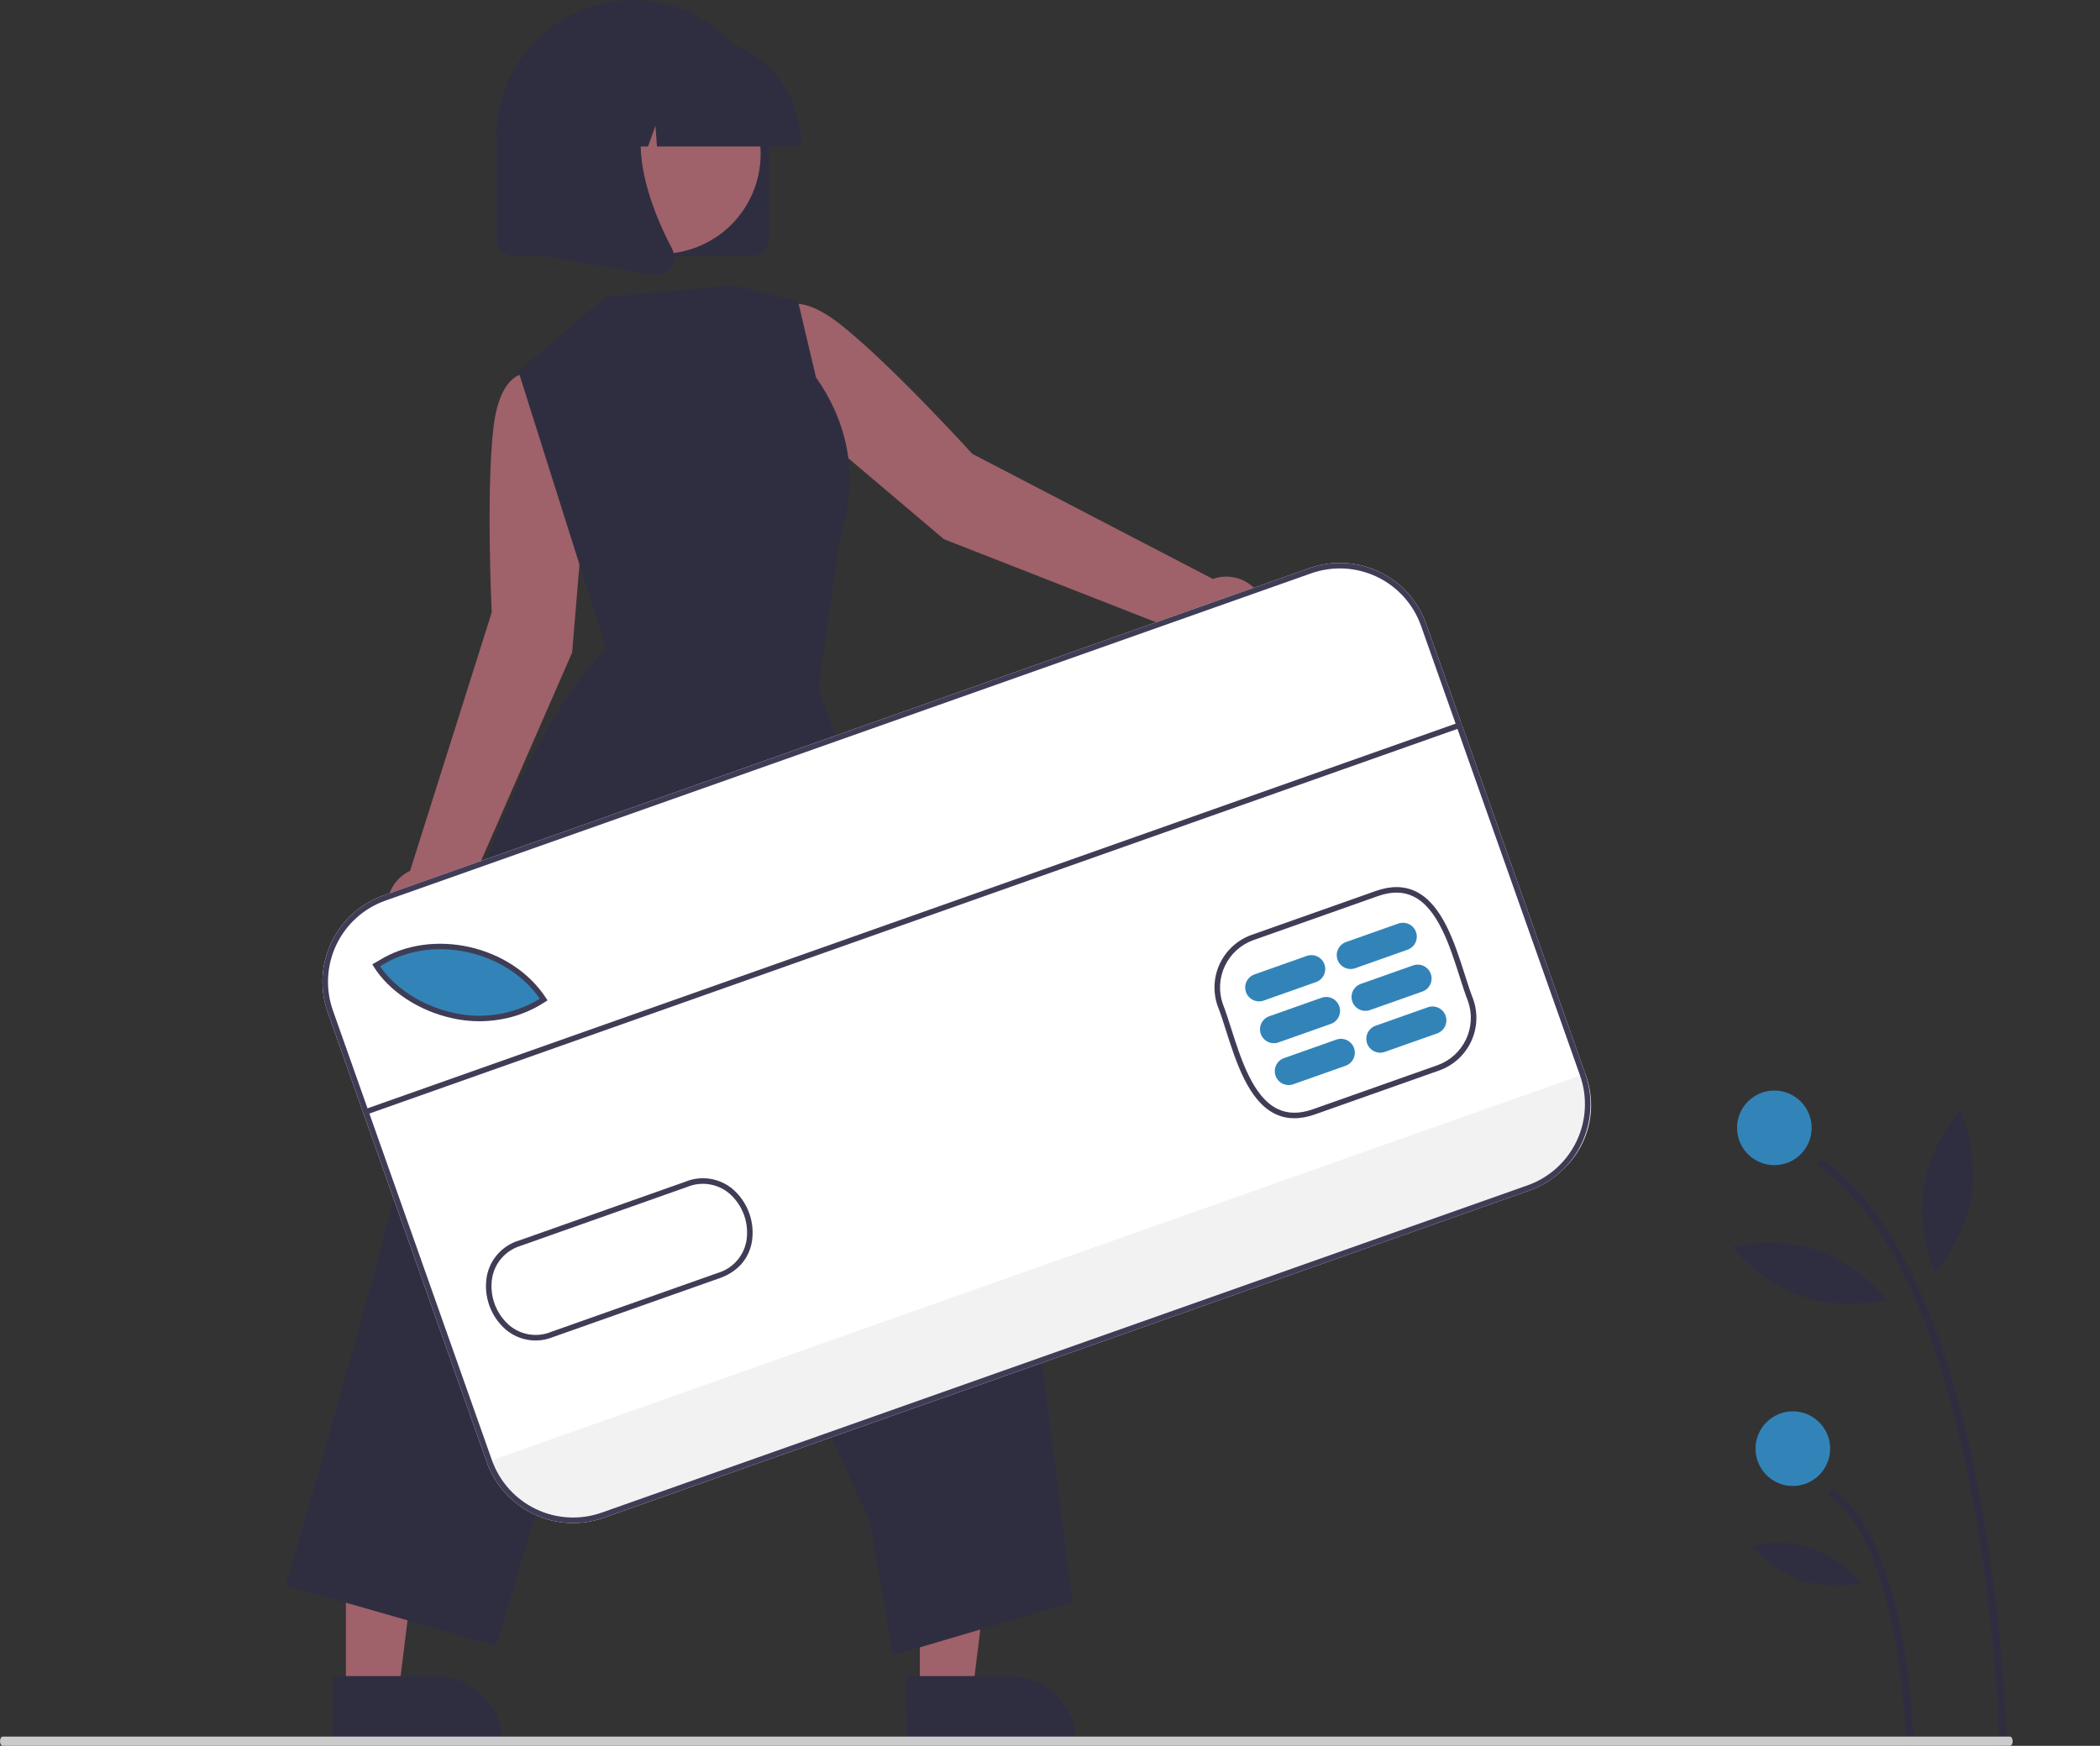 <svg width="457" height="380" viewBox="0 0 457 380" fill="none" xmlns="http://www.w3.org/2000/svg">
<rect x="0" y="0" width="457" height="380" fill="#333333" stroke="none"/>
<g clip-path="url(#clip0)">
<path d="M435.145 380.295L436.769 380.263C436.141 362.207 434.215 344.22 431.005 326.44C423.983 288.374 412.307 263.375 396.302 252.136L395.369 253.465C432.759 279.719 435.126 379.292 435.145 380.295Z" fill="#2F2E41"/>
<path d="M414.848 379.906L416.471 379.874C416.437 378.076 415.422 335.692 398.737 323.977L397.805 325.306C413.816 336.548 414.84 379.474 414.848 379.906Z" fill="#2F2E41"/>
<path d="M386.131 253.612C390.615 253.612 394.25 249.977 394.25 245.492C394.25 241.008 390.615 237.373 386.131 237.373C381.647 237.373 378.012 241.008 378.012 245.492C378.012 249.977 381.647 253.612 386.131 253.612Z" fill="#3284B8"/>
<path d="M390.154 323.441C394.638 323.441 398.273 319.806 398.273 315.322C398.273 310.837 394.638 307.202 390.154 307.202C385.67 307.202 382.035 310.837 382.035 315.322C382.035 319.806 385.67 323.441 390.154 323.441Z" fill="#3284B8"/>
<path d="M418.634 258.48C417.108 268.226 421.085 276.944 421.085 276.944C421.085 276.944 427.536 269.859 429.062 260.112C430.587 250.365 426.61 241.648 426.61 241.648C426.61 241.648 420.16 248.733 418.634 258.48Z" fill="#2F2E41"/>
<path d="M392.094 282.152C401.425 285.353 410.702 282.955 410.702 282.955C410.702 282.955 404.849 275.368 395.518 272.167C386.187 268.966 376.91 271.364 376.91 271.364C376.91 271.364 382.762 278.951 392.094 282.152Z" fill="#2F2E41"/>
<path d="M391.795 343.992C396.018 345.319 400.515 345.513 404.837 344.555C402.093 341.061 398.397 338.435 394.195 336.994C389.993 335.552 385.463 335.357 381.152 336.43C383.977 339.839 387.646 342.447 391.795 343.992Z" fill="#2F2E41"/>
<path d="M263.947 126.015L211.601 98.793C211.601 98.793 194.022 79.433 182.983 70.689C171.943 61.944 168.545 68.368 168.545 68.368L163.904 76.103L175.119 91.703L205.413 117.358L259.543 138.561C260.39 139.947 261.612 141.065 263.068 141.784C264.525 142.503 266.156 142.794 267.771 142.623C269.386 142.452 270.92 141.827 272.193 140.819C273.467 139.811 274.429 138.463 274.967 136.93C275.505 135.397 275.597 133.743 275.233 132.16C274.868 130.577 274.062 129.13 272.908 127.987C271.754 126.844 270.299 126.052 268.713 125.703C267.127 125.354 265.474 125.462 263.947 126.015Z" fill="#9F616A"/>
<path d="M127.792 102.471L124.693 83.51L115.942 81.322C115.942 81.322 108.997 79.183 107.374 93.173C105.75 107.163 107.009 133.283 107.009 133.283L89.242 189.549C87.764 190.236 86.512 191.33 85.632 192.701C84.751 194.073 84.278 195.666 84.268 197.296C84.258 198.926 84.711 200.526 85.574 201.908C86.438 203.291 87.677 204.399 89.146 205.105C90.615 205.811 92.254 206.085 93.873 205.895C95.492 205.705 97.024 205.059 98.29 204.032C99.555 203.005 100.504 201.64 101.024 200.095C101.544 198.55 101.614 196.889 101.227 195.306L124.511 142.035L127.792 102.471Z" fill="#9F616A"/>
<path d="M200.172 368.563L211.623 368.563L217.071 324.393L200.17 324.393L200.172 368.563Z" fill="#9F616A"/>
<path d="M197.25 364.825L219.801 364.824H219.802C223.613 364.824 227.268 366.338 229.963 369.033C232.658 371.729 234.173 375.384 234.173 379.196V379.663L197.251 379.664L197.25 364.825Z" fill="#2F2E41"/>
<path d="M75.277 368.563L86.728 368.563L92.175 324.393L75.275 324.393L75.277 368.563Z" fill="#9F616A"/>
<path d="M72.357 364.825L94.908 364.824H94.909C98.721 364.824 102.376 366.338 105.071 369.033C107.766 371.729 109.28 375.384 109.28 379.196V379.663L72.358 379.664L72.357 364.825Z" fill="#2F2E41"/>
<path d="M131.807 64.595L112.814 80.809L128.401 130.139L131.918 141.154C131.918 141.154 110.443 160.955 97.155 216.27C83.868 271.586 62.131 345.086 62.131 345.086L108.013 358.221L145.342 233.093L189.249 331.26L194.319 360.295L233.392 348.773L224.175 275.954L178.091 149.904L182.878 116.49C182.878 116.49 190.066 99.812 177.578 82.155L173.661 65.563L159.628 62.106L131.807 64.595Z" fill="#2F2E41"/>
<path d="M163.361 55.78H112.011C110.955 55.779 109.942 55.359 109.196 54.612C108.449 53.865 108.029 52.852 108.027 51.796V29.661C108.027 21.794 111.152 14.25 116.714 8.687C122.276 3.125 129.82 0 137.686 0C145.552 0 153.096 3.125 158.658 8.687C164.22 14.25 167.345 21.794 167.345 29.661V51.796C167.344 52.852 166.924 53.865 166.177 54.612C165.43 55.359 164.417 55.779 163.361 55.78Z" fill="#2F2E41"/>
<path d="M162.86 43.95C168.62 33.411 164.747 20.198 154.21 14.437C143.672 8.676 130.46 12.549 124.7 23.088C118.939 33.626 122.812 46.839 133.35 52.6C143.887 58.361 157.099 54.488 162.86 43.95Z" fill="#9F616A"/>
<path d="M174.361 31.874H142.962L142.64 27.366L141.03 31.874H136.196L135.558 22.939L132.367 31.874H123.012V31.432C123.019 25.211 125.493 19.247 129.891 14.849C134.289 10.45 140.253 7.976 146.473 7.969H150.9C157.12 7.976 163.083 10.45 167.482 14.849C171.88 19.247 174.354 25.211 174.361 31.432V31.874Z" fill="#2F2E41"/>
<path d="M142.705 59.912C142.468 59.912 142.232 59.891 142 59.85L119.008 55.793V17.792H144.317L143.691 18.522C134.973 28.691 141.541 45.179 146.232 54.102C146.577 54.755 146.732 55.493 146.676 56.23C146.621 56.968 146.359 57.675 145.92 58.269C145.552 58.778 145.069 59.192 144.51 59.478C143.951 59.763 143.332 59.912 142.705 59.912Z" fill="#2F2E41"/>
<path d="M332.845 259.135L131.345 330.383C126.363 332.138 120.888 331.845 116.122 329.569C111.355 327.292 107.686 323.218 105.92 318.239L71.305 220.328C69.55 215.346 69.843 209.871 72.119 205.104C74.396 200.337 78.47 196.668 83.448 194.901L284.948 123.654C289.93 121.899 295.405 122.191 300.171 124.468C304.938 126.745 308.607 130.819 310.373 135.797L344.988 233.708C346.743 238.691 346.45 244.166 344.174 248.933C341.898 253.7 337.823 257.369 332.845 259.135Z" fill="white"/>
<path d="M344.986 233.708L345.17 234.227C346.851 238.985 346.573 244.216 344.398 248.77C342.222 253.323 338.327 256.826 333.569 258.507L131.062 330.111C126.305 331.792 121.075 331.515 116.522 329.341C111.97 327.166 108.467 323.273 106.785 318.516L106.602 317.998L344.986 233.708Z" fill="#F2F2F2"/>
<path d="M118.772 217.634C105.415 226.423 88.297 219.809 82.311 210.174L83.265 209.632C94.636 202.544 111.522 206.493 118.772 217.634Z" fill="#3284B8"/>
<path d="M286.146 242.571C282.877 243.727 279.934 243.674 277.396 242.413C271.662 239.564 268.971 231.115 266.809 224.326C266.18 222.351 265.586 220.486 264.981 218.961L264.972 218.938C263.92 215.913 264.103 212.595 265.482 209.705C266.862 206.814 269.326 204.585 272.339 203.501L299.443 193.918C302.708 192.763 305.648 192.816 308.183 194.074C313.916 196.92 316.609 205.366 318.773 212.152C319.404 214.131 320 216 320.607 217.527C321.666 220.555 321.486 223.878 320.107 226.774C318.728 229.67 316.261 231.904 313.243 232.99L286.146 242.571ZM266.108 218.527C266.727 220.089 267.326 221.969 267.96 223.96C270.053 230.531 272.658 238.71 277.934 241.332C280.198 242.457 282.753 242.49 285.744 241.432L312.839 231.852C315.553 230.876 317.773 228.869 319.015 226.266C320.258 223.663 320.424 220.674 319.476 217.95C318.862 216.407 318.26 214.519 317.623 212.519C315.528 205.95 312.921 197.774 307.646 195.156C305.384 194.033 302.832 194 299.845 195.056L272.744 204.639C270.032 205.615 267.815 207.62 266.573 210.22C265.331 212.82 265.164 215.805 266.108 218.527Z" fill="#3F3D56"/>
<path d="M113.153 220.799C108.391 222.451 103.26 222.733 98.345 221.613C91.167 220.037 84.653 215.751 81.345 210.429L81.014 209.895L82.503 209.048C94.045 201.859 111.353 205.756 118.823 217.235L119.151 217.738L118.649 218.068C116.935 219.198 115.089 220.115 113.153 220.799ZM82.712 210.319C85.95 215.129 91.974 218.977 98.604 220.434C105.049 221.939 111.828 220.845 117.472 217.388C110.165 206.817 93.975 203.311 83.132 210.08L82.712 210.319Z" fill="#3F3D56"/>
<path d="M120.232 291.073C118.54 291.743 116.697 291.939 114.902 291.641C113.107 291.343 111.427 290.562 110.042 289.381C108.421 287.964 107.192 286.154 106.474 284.124C105.756 282.095 105.572 279.915 105.941 277.794C106.284 275.969 107.125 274.274 108.372 272.898C109.618 271.522 111.222 270.517 113.004 269.996L149.117 257.227C150.831 256.517 152.707 256.294 154.54 256.582C156.373 256.871 158.09 257.659 159.503 258.862C161.123 260.279 162.351 262.09 163.068 264.119C163.785 266.149 163.968 268.329 163.598 270.449C162.885 274.176 160.369 276.922 156.534 278.236L120.421 291.005C120.358 291.028 120.295 291.051 120.232 291.073ZM113.229 271.196C111.688 271.672 110.305 272.559 109.231 273.761C108.156 274.963 107.429 276.436 107.127 278.02C106.795 279.931 106.96 281.895 107.607 283.723C108.255 285.552 109.362 287.183 110.822 288.459C112.074 289.52 113.595 290.213 115.217 290.462C116.838 290.711 118.497 290.506 120.01 289.87L156.14 277.094C157.718 276.639 159.139 275.756 160.246 274.543C161.353 273.331 162.103 271.835 162.412 270.222C162.745 268.312 162.581 266.348 161.935 264.519C161.288 262.691 160.182 261.06 158.722 259.783C157.469 258.723 155.947 258.03 154.325 257.78C152.702 257.529 151.042 257.731 149.527 258.363L113.394 271.139C113.339 271.158 113.283 271.177 113.229 271.196L113.229 271.196Z" fill="#3F3D56"/>
<path d="M286.388 213.763L275.003 217.788C274.249 218.055 273.419 218.011 272.696 217.666C271.974 217.321 271.418 216.703 271.151 215.948C270.884 215.193 270.928 214.363 271.273 213.641C271.618 212.918 272.236 212.362 272.991 212.095L284.375 208.07C285.13 207.803 285.96 207.847 286.682 208.192C287.405 208.537 287.961 209.155 288.227 209.91C288.494 210.665 288.45 211.495 288.105 212.217C287.76 212.94 287.143 213.496 286.388 213.763Z" fill="#3284B8"/>
<path d="M289.608 222.871L278.224 226.896C277.469 227.163 276.639 227.119 275.917 226.774C275.195 226.429 274.639 225.811 274.372 225.056C274.105 224.301 274.149 223.471 274.494 222.749C274.839 222.026 275.457 221.47 276.212 221.204L287.596 217.178C288.351 216.911 289.181 216.955 289.903 217.3C290.626 217.645 291.181 218.263 291.448 219.018C291.715 219.773 291.671 220.603 291.326 221.326C290.981 222.048 290.363 222.604 289.608 222.871Z" fill="#3284B8"/>
<path d="M292.825 231.979L281.441 236.004C281.067 236.136 280.671 236.194 280.275 236.173C279.879 236.152 279.492 236.053 279.134 235.882C278.776 235.711 278.456 235.472 278.19 235.177C277.925 234.882 277.721 234.538 277.589 234.164C277.457 233.79 277.399 233.394 277.42 232.998C277.441 232.603 277.54 232.215 277.711 231.857C277.882 231.499 278.121 231.179 278.416 230.913C278.711 230.648 279.055 230.444 279.428 230.312L290.813 226.286C291.186 226.154 291.583 226.097 291.978 226.118C292.374 226.139 292.762 226.238 293.12 226.408C293.478 226.579 293.798 226.819 294.063 227.114C294.328 227.408 294.533 227.753 294.665 228.126C294.797 228.5 294.854 228.896 294.833 229.292C294.812 229.688 294.714 230.076 294.543 230.434C294.372 230.791 294.132 231.112 293.838 231.377C293.543 231.642 293.199 231.847 292.825 231.979Z" fill="#3284B8"/>
<path d="M306.309 206.719L294.925 210.744C294.552 210.876 294.155 210.933 293.76 210.912C293.364 210.891 292.976 210.793 292.618 210.622C292.26 210.451 291.94 210.211 291.675 209.917C291.41 209.622 291.205 209.278 291.073 208.904C290.941 208.53 290.884 208.134 290.905 207.738C290.926 207.342 291.024 206.954 291.195 206.597C291.366 206.239 291.606 205.918 291.9 205.653C292.195 205.388 292.539 205.183 292.913 205.051L304.297 201.026C305.052 200.759 305.882 200.803 306.604 201.148C307.327 201.493 307.882 202.111 308.149 202.866C308.416 203.621 308.372 204.451 308.027 205.173C307.682 205.896 307.064 206.452 306.309 206.719Z" fill="#3284B8"/>
<path d="M309.53 215.827L298.146 219.852C297.772 219.984 297.376 220.041 296.98 220.02C296.584 219.999 296.197 219.901 295.839 219.73C295.481 219.559 295.161 219.319 294.895 219.024C294.63 218.73 294.426 218.386 294.294 218.012C294.162 217.638 294.104 217.242 294.125 216.846C294.146 216.45 294.245 216.062 294.416 215.705C294.587 215.347 294.826 215.026 295.121 214.761C295.416 214.496 295.76 214.291 296.134 214.159L307.518 210.134C307.891 210.002 308.288 209.945 308.683 209.966C309.079 209.987 309.467 210.085 309.825 210.256C310.183 210.427 310.503 210.667 310.768 210.961C311.033 211.256 311.238 211.6 311.37 211.974C311.502 212.348 311.559 212.744 311.538 213.14C311.517 213.536 311.419 213.924 311.248 214.281C311.077 214.639 310.837 214.96 310.543 215.225C310.248 215.49 309.904 215.694 309.53 215.827Z" fill="#3284B8"/>
<path d="M312.749 224.935L301.365 228.96C300.61 229.227 299.78 229.183 299.058 228.838C298.335 228.493 297.779 227.875 297.512 227.12C297.246 226.365 297.29 225.535 297.635 224.813C297.98 224.09 298.597 223.534 299.352 223.267L310.736 219.242C311.11 219.11 311.506 219.053 311.902 219.074C312.298 219.095 312.686 219.193 313.044 219.364C313.401 219.535 313.722 219.775 313.987 220.069C314.252 220.364 314.457 220.708 314.589 221.082C314.721 221.456 314.778 221.852 314.757 222.248C314.736 222.644 314.638 223.032 314.467 223.389C314.296 223.747 314.056 224.068 313.761 224.333C313.467 224.598 313.123 224.802 312.749 224.935Z" fill="#3284B8"/>
<path d="M317.911 157.111L79.525 241.4L79.928 242.539L318.313 158.249L317.911 157.111Z" fill="#3F3D56"/>
<path d="M332.845 259.135L131.345 330.383C126.363 332.138 120.888 331.845 116.122 329.569C111.355 327.292 107.686 323.218 105.92 318.239L71.305 220.328C69.55 215.346 69.843 209.871 72.119 205.104C74.396 200.337 78.47 196.668 83.448 194.901L284.948 123.654C289.93 121.899 295.405 122.191 300.171 124.468C304.938 126.745 308.607 130.819 310.373 135.797L344.988 233.708C346.743 238.691 346.45 244.166 344.174 248.933C341.898 253.7 337.823 257.369 332.845 259.135ZM83.85 196.04C79.174 197.699 75.347 201.146 73.208 205.624C71.07 210.102 70.795 215.245 72.444 219.926L107.058 317.837C108.718 322.513 112.164 326.341 116.642 328.479C121.12 330.618 126.263 330.893 130.943 329.244L332.443 257.997C337.119 256.337 340.946 252.891 343.085 248.413C345.223 243.935 345.498 238.791 343.85 234.111L309.235 136.2C307.575 131.523 304.129 127.696 299.651 125.557C295.174 123.419 290.031 123.144 285.351 124.792L83.85 196.04Z" fill="#3F3D56"/>
<path d="M437.407 380H0.593C0.436 380 0.285 379.895 0.174 379.707C0.062 379.52 0 379.265 0 379C0 378.735 0.062 378.48 0.174 378.293C0.285 378.105 0.436 378 0.593 378H437.407C437.565 378 437.715 378.105 437.826 378.293C437.938 378.48 438 378.735 438 379C438 379.265 437.938 379.52 437.826 379.707C437.715 379.895 437.565 380 437.407 380Z" fill="#CBCBCB"/>
</g>
<defs>
<clipPath id="clip0">
<rect width="600" height="380" fill="white"/>
</clipPath>
</defs>
</svg>
